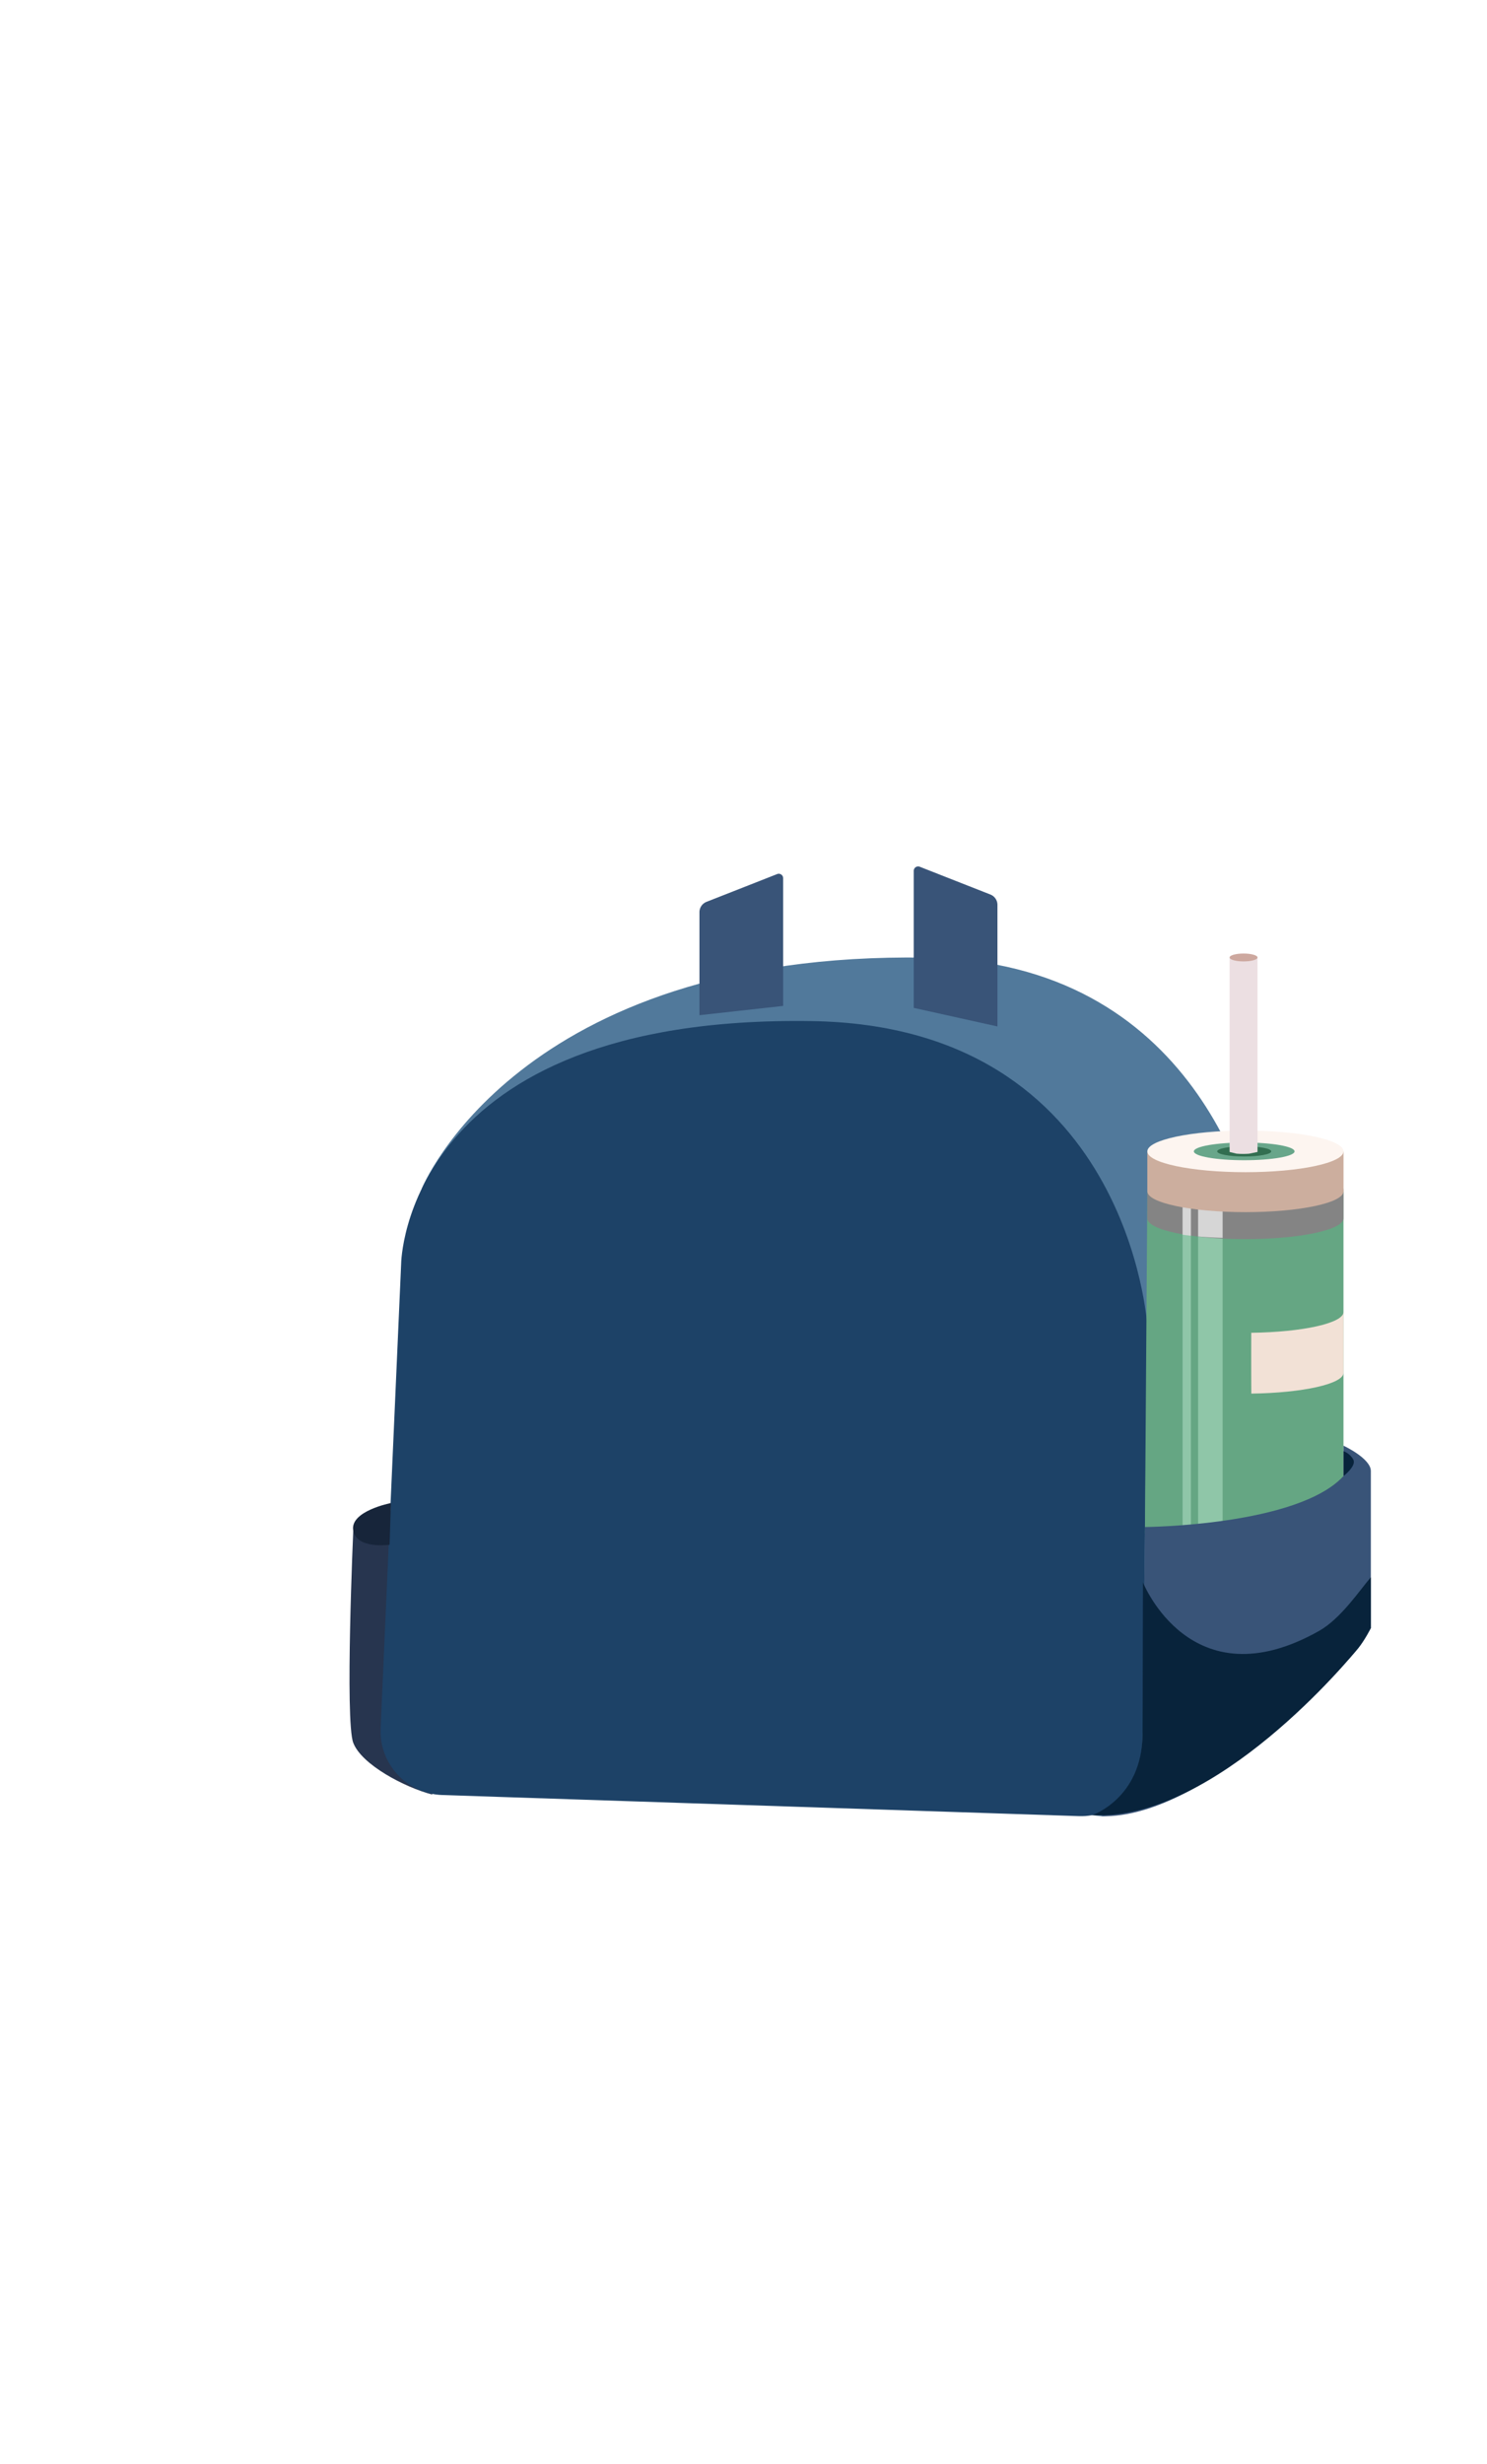 <svg xmlns="http://www.w3.org/2000/svg" width="250" height="414" fill="none" viewBox="0 0 250 414">
  <path fill="#27354F" fill-rule="evenodd" d="M68.446 257.111s-6.777 1.723-9.053 0c0 0-1.42 32.032 0 35.719 1.42 3.686 8.63 7.464 13.272 8.689l-4.22-44.403v-.005Z" clip-rule="evenodd"/>
  <path fill="#51799B" d="m84.46 283.893-13.554-84.175S86.968 159.835 155.6 160.9c45.33.704 55.315 40.064 57.303 52.044.313 1.873.454 3.767.433 5.665l-.815 69.88c-.066 5.762-21.636 16.858-27.406 16.667L94.848 295.09c-5.982-.196-10.654-5.229-10.388-11.197Z"/>
  <path fill="#1D4267" d="m63.991 290.403 3.454-78.097s.418-41.807 69.055-40.742c53.477.829 56.392 51.31 56.392 51.31l-.84 72.125c-.066 5.762-4.869 10.338-10.639 10.147l-107.034-3.547c-5.982-.195-10.655-5.229-10.388-11.196Z"/>
  <path fill="#395478" d="m117.594 170.575 14.073-1.562V147.55a.74.74 0 0 0-1.012-.688l-11.873 4.666a1.87 1.87 0 0 0-1.188 1.743v17.304Zm50.1 1.889-14.073-3.12v-23.025a.741.741 0 0 1 1.012-.688l11.873 4.666a1.87 1.87 0 0 1 1.188 1.743v20.424Z"/>
  <path fill="#65A683" fill-rule="evenodd" d="M222.235 260.24h-25.709c-1.999 0-4.038-.828-4.038-2.822l.403-57.122a3.642 3.642 0 0 1 3.635-3.627h25.709a3.642 3.642 0 0 1 3.635 3.627v56.313c0 1.994-1.636 3.626-3.635 3.626v.005Z" clip-rule="evenodd"/>
  <path fill="#8FC6A8" fill-rule="evenodd" d="M205.553 204.611h-4.123v55.986a12.747 12.747 0 0 0 4.123 1.638v-57.624Zm-5.328 0h-1.405v53.977c.453.432.922.814 1.405 1.18v-55.157Z" clip-rule="evenodd"/>
  <path fill="#848484" fill-rule="evenodd" d="M192.892 199.789v4.917c0 1.934 7.381 3.496 16.489 3.496 9.109 0 16.49-1.567 16.49-3.496v-4.917h-32.984.005Z" clip-rule="evenodd"/>
  <path fill="#D6D6D6" fill-rule="evenodd" d="M205.553 199.613h-4.123v8.137a68.52 68.52 0 0 0 4.123.236v-8.378.005Zm-5.328 0h-1.405v7.846c.453.06.922.12 1.405.17v-8.021.005Z" clip-rule="evenodd"/>
  <path fill="#CCAE9E" d="M209.384 203.666c9.107 0 16.49-1.565 16.49-3.496s-7.383-3.496-16.49-3.496-16.489 1.565-16.489 3.496 7.382 3.496 16.489 3.496Z"/>
  <path fill="#CCAE9E" d="M225.875 193.454h-32.984v6.711h32.984v-6.711Z"/>
  <path fill="#FDF5F0" d="M209.384 196.951c9.107 0 16.49-1.566 16.49-3.496 0-1.931-7.383-3.497-16.49-3.497s-16.489 1.566-16.489 3.497c0 1.93 7.382 3.496 16.489 3.496Z"/>
  <path fill="#F2E1D6" fill-rule="evenodd" d="M210.377 223.934c-.015-1.637-.03 6.686 0 10.217 8.645-.111 15.498-1.633 15.498-3.491v-10.217c0 1.864-6.853 3.381-15.498 3.491Z" clip-rule="evenodd"/>
  <path fill="#395478" fill-rule="evenodd" d="M192.499 256.569s25.653-.191 33.377-8.56v-5.103s4.596 2.13 4.596 4.254v26.381s-.996 1.984-2.134 3.406c-1.138 1.421-24.883 28.701-43.221 28.214 0 0 6.823-2.969 6.969-13.602.146-10.634.413-34.985.413-34.985v-.005Z" clip-rule="evenodd"/>
  <path fill="#68A68A" d="M209.183 194.941c4.674 0 8.463-.665 8.463-1.486 0-.822-3.789-1.487-8.463-1.487-4.675 0-8.464.665-8.464 1.487 0 .821 3.789 1.486 8.464 1.486Z"/>
  <path fill="#326E50" d="M209.183 194.314c2.511 0 4.547-.385 4.547-.859s-2.036-.859-4.547-.859c-2.511 0-4.546.385-4.546.859s2.035.859 4.546.859Z"/>
  <path fill="#ECDFE2" fill-rule="evenodd" d="m211.419 193.55-1.435.296c-.7.05-1.405.051-2.099-.01l-1.158-.281V160.88h4.692v32.675-.005Z" clip-rule="evenodd"/>
  <path fill="#CDA89F" d="M209.073 161.538c1.296 0 2.346-.297 2.346-.663 0-.366-1.05-.663-2.346-.663s-2.346.297-2.346.663c0 .366 1.05.663 2.346.663Z"/>
  <path fill="#08233B" fill-rule="evenodd" d="M225.875 248.009s2.215-1.703 1.646-2.768c-.568-1.064-1.646-1.416-1.646-1.416v4.184Zm2.463 28.927c1.138-1.416 2.135-3.405 2.135-3.405v-8.524c-1.913 2.22-5.03 6.947-8.716 9.026-21.529 12.131-29.595-8.152-29.595-8.152-.026 2.175-.051 24.01-.076 25.662-.141 10.639-8.469 13.442-8.469 13.442 20.795 1.075 43.588-26.632 44.721-28.054v.005Z" clip-rule="evenodd"/>
  <path fill="#17253A" fill-rule="evenodd" d="M65.502 259.547s-5.604.799-6.122-2.436c-.519-3.235 6.334-4.571 6.334-4.571l-.212 7.007Z" clip-rule="evenodd"/>
</svg>
